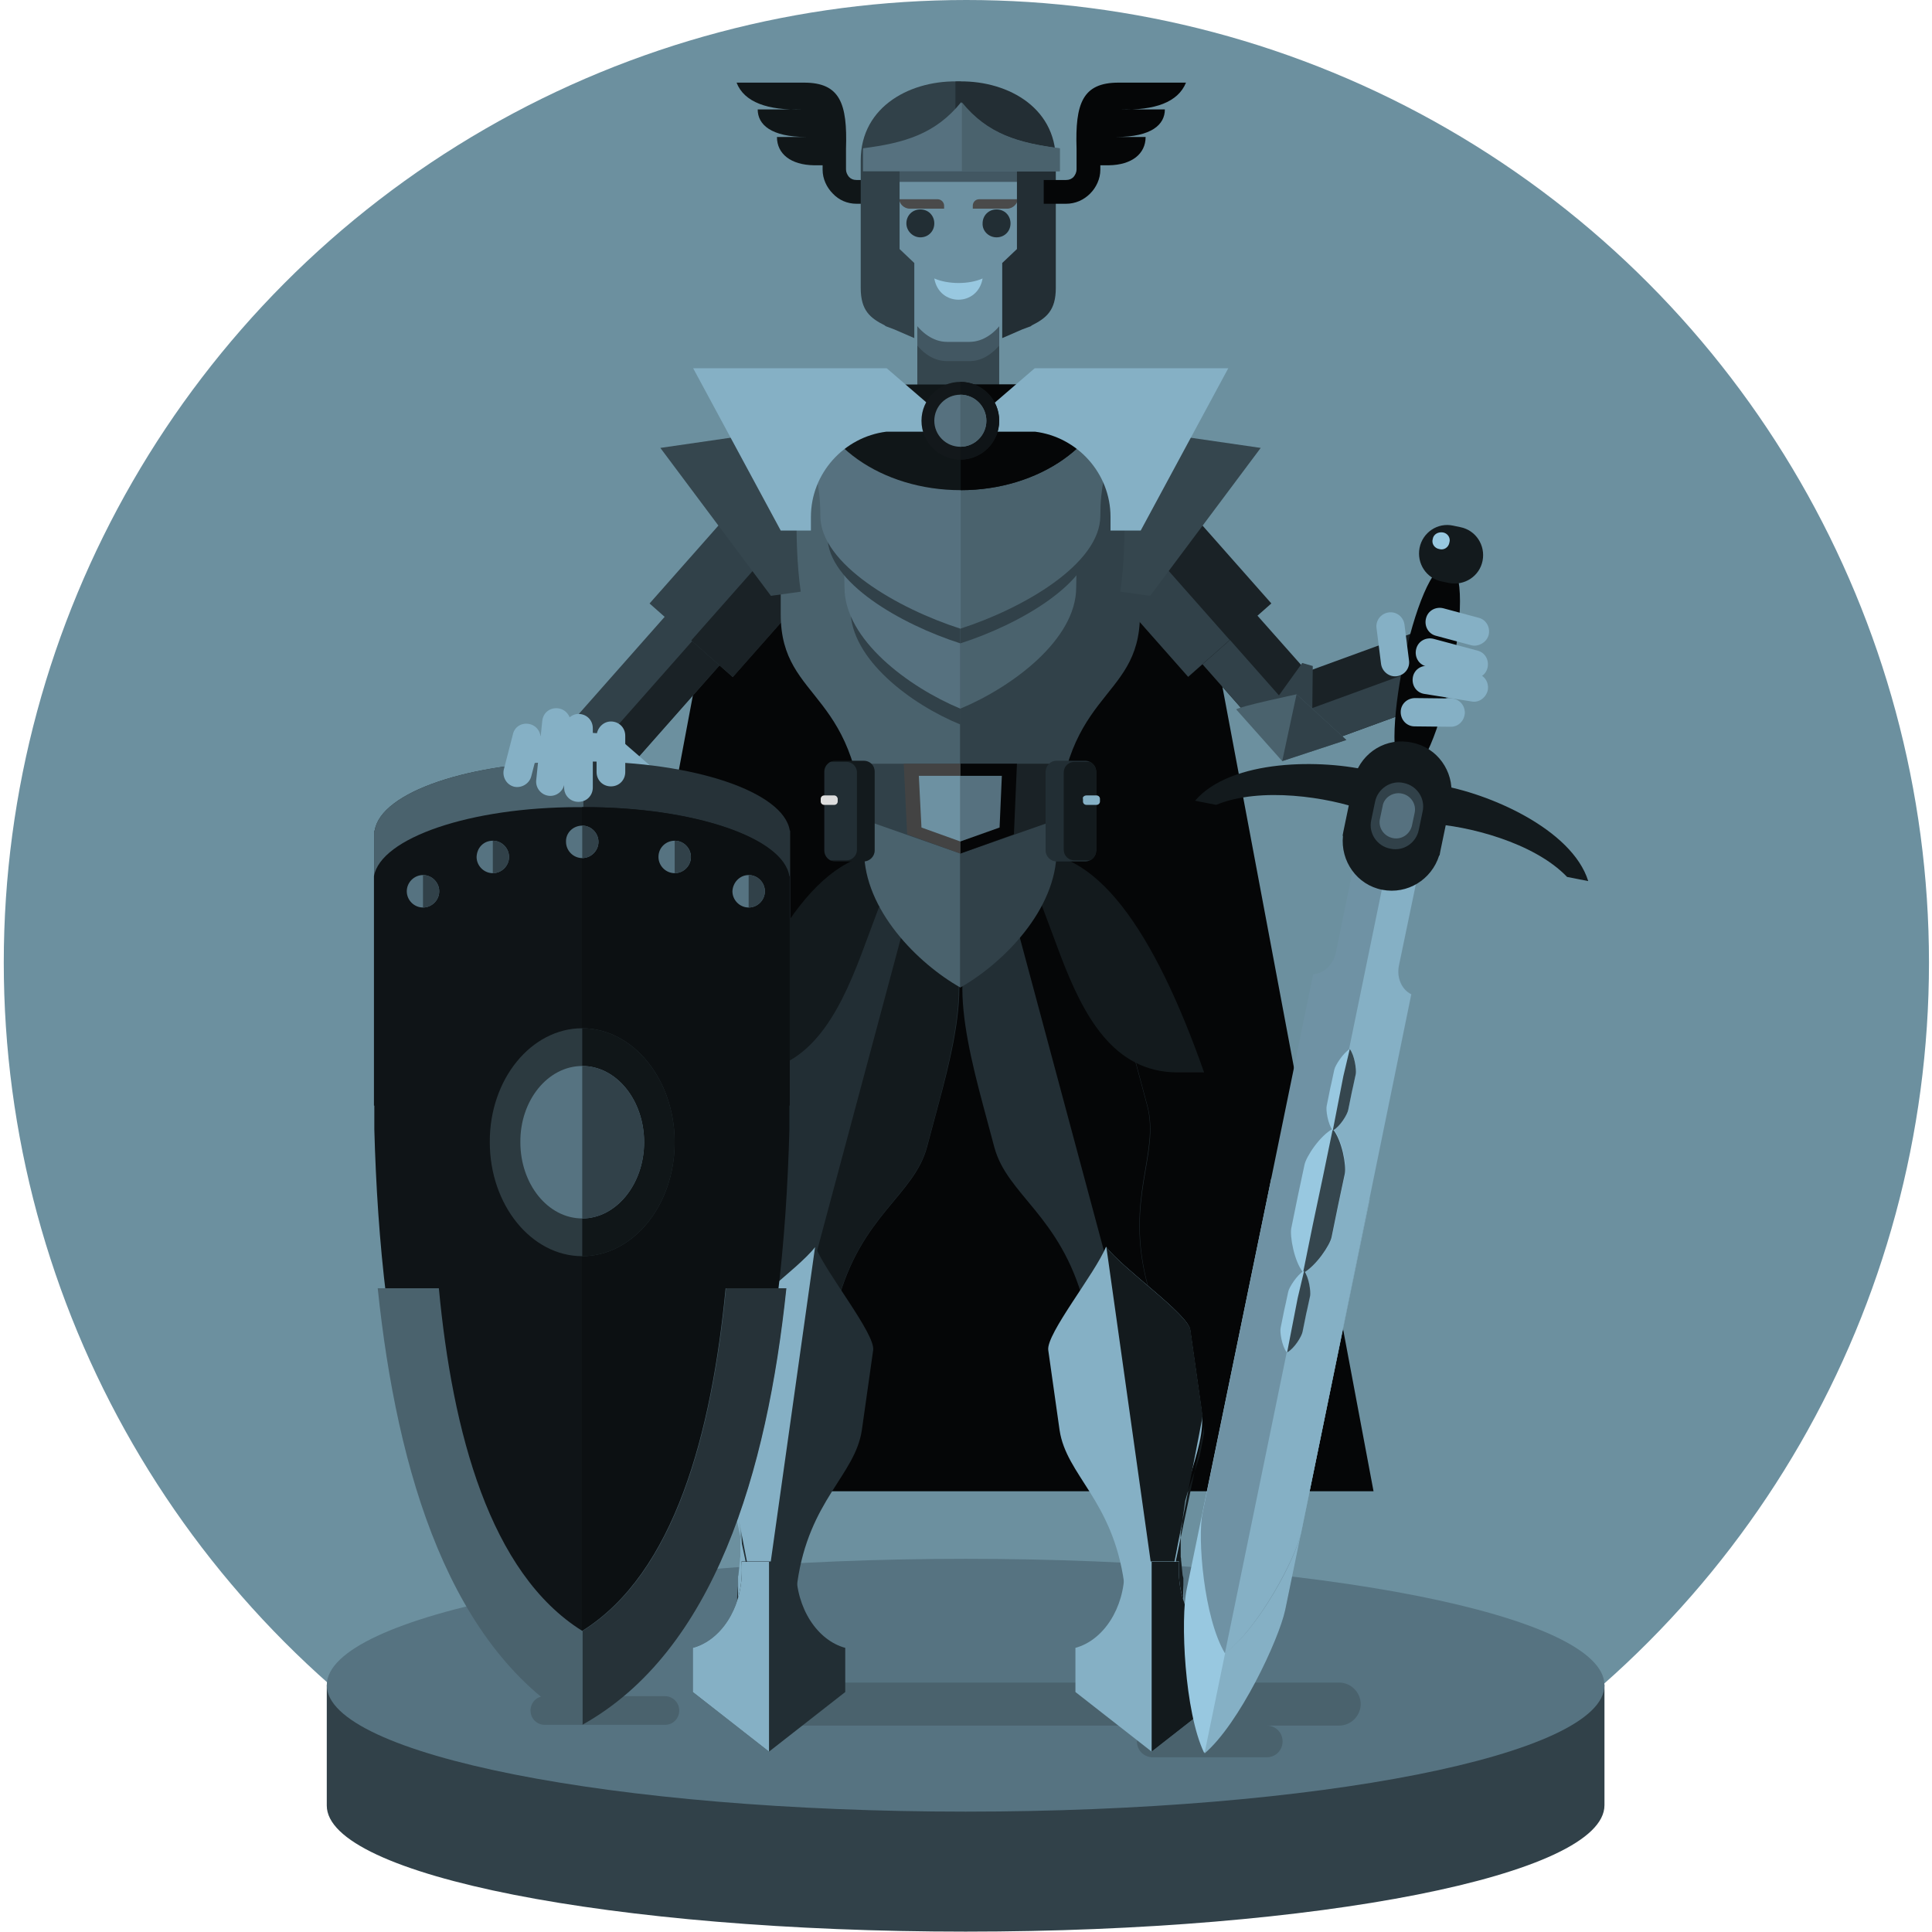 <?xml version="1.0" encoding="UTF-8" standalone="no"?>
<svg width="512px" height="512px" viewBox="0 0 512 512" version="1.1" xmlns="http://www.w3.org/2000/svg" xmlns:xlink="http://www.w3.org/1999/xlink">
    <!-- Generator: Sketch 3.7 (28169) - http://www.bohemiancoding.com/sketch -->
    <title>Artboard Copy 11</title>
    <desc>Created with Sketch.</desc>
    <defs></defs>
    <g id="Page-1" stroke="none" stroke-width="1" fill="none" fill-rule="evenodd">
        <g id="Artboard-Copy-11">
            <g id="games_recommended_empty-01" transform="translate(1, 0)">
                <g id="Layer_1">
                    <g id="Group">
                        <circle id="Oval" fill="#6C909F" cx="255.1" cy="255.1" r="255.1"></circle>
                        <g transform="translate(85, 21)">
                            <path d="M119.9,15.3 L127.7,15.3 C118.3,15.3 114.8,12 114.8,8 L126.6,8 C117.5,8.3 111.2,6.1 109.2,0.9 L127.1,0.9 C136.6,0.9 138.6,6.4 138.2,18.4 L138.2,22.7 L138.2,22.7 L138.2,23.9 C138.2,24.6 138.5,25.3 139,25.9 L139,25.9 C139.5,26.4 140.1,26.7 141,26.7 L146.9,26.7 L146.9,33 L141,33 C138.5,33 136.3,32 134.7,30.3 L134.7,30.3 L134.7,30.3 C133.1,28.7 132,26.4 132,24 L132,22.8 L129.7,22.8 C123.6,22.7 119.9,19.8 119.9,15.3 L119.9,15.3 Z" id="Shape" fill="#101618"></path>
                            <polygon id="Shape" fill="#1A2226" points="245.8 162.3 254.4 179.7 302.1 162.3 293.5 144.9"></polygon>
                            <polygon id="Shape" fill="#314149" points="250.1 170.9 254.4 179.7 302.1 162.3 297.8 153.5"></polygon>
                            <path d="M169.9,423.9 C188,423.9 205.4,424.4 221.7,425.5 L339.2,425.5 L339.2,457.4 C339.2,475.9 263.4,490.9 169.9,490.9 C76.4,490.9 0.6,476 0.6,457.5 L0.6,425.6 L118,425.6 C134.4,424.6 151.8,423.9 169.9,423.9 L169.9,423.9 Z" id="Shape" fill="#314149"></path>
                            <path d="M169.9,459.1 C263.1,459.1 339.2,444.1 339.2,425.6 C339.2,407.1 263.2,392.1 169.9,392.1 C76.7,392.1 0.6,407.1 0.6,425.6 C0.6,444 76.7,459.1 169.9,459.1 L169.9,459.1 Z" id="Shape" fill="#567381"></path>
                            <polygon id="Shape" fill="#050607" points="113 81.4 223 81.4 278 374.2 58 374.2 113 81.4"></polygon>
                            <rect id="Rectangle-path" fill="#314149" transform="translate(86.511, 161.22) rotate(41.469) translate(-86.511, -161.22) " x="76.811" y="138.82" width="19.4" height="44.799"></rect>
                            <rect id="Rectangle-path" fill="#1A2226" transform="translate(90.168, 164.443) rotate(41.469) translate(-90.168, -164.443) " x="85.318" y="142.043" width="9.7" height="44.799"></rect>
                            <rect id="Rectangle-path" fill="#314149" transform="translate(119.669, 123.189) rotate(41.469) translate(-119.669, -123.189) " x="104.969" y="89.189" width="29.399" height="67.999"></rect>
                            <rect id="Rectangle-path" fill="#1A2226" transform="translate(125.216, 128.113) rotate(41.469) translate(-125.216, -128.113) " x="117.866" y="94.114" width="14.7" height="67.999"></rect>
                            <polygon id="Shape" fill="#1A2226" points="239.3 133.2 224.7 146 254.4 179.7 260.3 156.9"></polygon>
                            <path d="M68.1,173.2 C70.8,173 76.6,173.5 78.7,175.3 L87.8,183.2 C89.9,184.9 90.1,188.1 88.2,190.1 C86.5,192.2 83.3,192.4 81.3,190.5 L72.2,182.6 C71.2,181.7 58.5,184.7 54,182.7 C49.7,181 53.5,174.3 54.9,174.2 L68.1,173.2 Z" id="Shape" fill="#85B0C5"></path>
                            <rect id="Rectangle-path" fill="#314149" transform="translate(243.225, 159.62) rotate(138.531) translate(-243.225, -159.62) " x="238.375" y="137.221" width="9.7" height="44.799"></rect>
                            <rect id="Rectangle-path" fill="#1A2226" transform="translate(217.389, 123.176) rotate(138.531) translate(-217.389, -123.176) " x="202.689" y="89.176" width="29.399" height="67.999"></rect>
                            <rect id="Rectangle-path" fill="#314149" transform="translate(211.867, 127.993) rotate(138.531) translate(-211.867, -127.993) " x="204.517" y="93.993" width="14.7" height="67.999"></rect>
                            <rect id="Rectangle-path" fill="#35464E" x="157.1" y="46.1" width="21.7" height="45.3"></rect>
                            <g transform="translate(54, 424)" id="Shape" fill="#4A626D">
                                <path d="M214.9,0.9 L61.5,0.9 C58.4,0.9 55.8,3.5 55.8,6.6 C55.8,9.7 58.4,12.3 61.5,12.3 L165.5,12.3 C163.1,12.3 161.3,14.2 161.3,16.5 C161.3,18.9 163.2,20.7 165.5,20.7 L195.7,20.7 C198.1,20.7 199.9,18.8 199.9,16.5 C199.9,14.1 198,12.3 195.7,12.3 L214.9,12.3 C218,12.3 220.6,9.7 220.6,6.6 C220.6,3.5 218,0.9 214.9,0.9 L214.9,0.9 Z"></path>
                                <path d="M36.2,4.5 L4.4,4.5 C2.2,4.5 0.6,6.2 0.6,8.3 C0.6,10.5 2.3,12.1 4.4,12.1 L36.2,12.1 C38.4,12.1 40,10.4 40,8.3 C40,6.2 38.3,4.5 36.2,4.5 L36.2,4.5 Z"></path>
                            </g>
                            <path d="M213.7,337.1 L213.7,337.1 C206.2,339.1 203.4,332.6 201.2,324.2 C195,301.1 180.9,295.7 177.5,283 L174.5,271.8 C168.5,249.4 163.4,224.9 182.3,219.9 C201.3,214.9 209,238.6 215.1,260.9 L218.1,272.1 C221.5,285 212,296.6 218.2,319.7 C220.4,328 221.2,335.1 213.7,337.1 L213.7,337.1 L213.7,337.1 Z M182.3,219.8 L213.8,337.2 L182.3,219.8 L182.3,219.8 Z" id="Shape" fill="#222E34"></path>
                            <path d="M68.3,180.8 L67.6,180.8 C38.6,180.8 14.9,188.9 13.3,199.1 L13.2,199.1 L13.2,200.2 L13.2,231.5 L123.4,231.5 L123.4,200.2 L123.4,199.1 L123.3,199.1 C121.7,188.9 98,180.8 69,180.8 L68.3,180.8 L68.3,180.8 Z" id="Shape" fill="#263238"></path>
                            <path d="M218.1,319.6 C211.9,296.5 221.4,284.8 218,272 L215,260.8 C209,238.4 201.2,214.6 182.2,219.8 L213.7,337.1 C221.2,335.1 220.4,327.9 218.1,319.6 Z" id="Shape" fill="#050607"></path>
                            <path d="M68.6,180.8 L68.3,180.8 L67.6,180.8 C38.6,180.8 14.9,188.9 13.3,199.1 L13.2,199.1 L13.2,200.2 L13.2,231.5 L68.6,231.5 L68.6,180.8 L68.6,180.8 Z" id="Shape" fill="#4A626D"></path>
                            <path d="M221.6,411.7 L221.6,411.7 C214.5,412.7 213.1,406.4 211.9,398.4 C208.8,376.5 196.6,370 194.8,358 L191.8,336.8 C191.2,332.5 204.3,316.4 207.1,309.4 C211.6,315.3 228.8,327.2 229.4,331.4 L232.4,352.6 C234.1,364.7 224.1,374.3 227.2,396.2 C228.3,404.2 228.6,410.8 221.6,411.7 L221.6,411.7 L221.6,411.7 Z M207.2,309.5 L221.6,411.7 L207.2,309.5 L207.2,309.5 Z" id="Shape" fill="#85B0C5"></path>
                            <path d="M232.6,354.9 L221.6,411.7 L221.6,411.7 L221.6,411.7 L221.6,411.7 L212.9,349.7 L207.2,309.5 C211.7,315.4 228.9,327.3 229.5,331.5 L229.5,331.5 L232.5,352.7 L232.5,352.7 C232.5,352.9 232.5,353.1 232.6,353.3 L232.6,353.3 C232.6,353.5 232.6,353.7 232.7,353.8 L232.7,353.8 L232.7,354.3 L232.7,354.3 C232.6,354.5 232.6,354.7 232.6,354.9 L232.6,354.9 L232.6,354.9 L232.6,354.9 Z M221.6,411.7 L221.9,411.7 L221.9,411.7 C222,411.7 222.1,411.7 222.2,411.6 L222.2,411.6 C222.3,411.6 222.4,411.6 222.5,411.5 L222.5,411.5 C222.6,411.5 222.7,411.5 222.8,411.4 L222.8,411.4 C222.9,411.4 223,411.3 223.1,411.3 L223.1,411.3 C223.2,411.3 223.3,411.2 223.4,411.2 L223.4,411.2 C223.5,411.2 223.6,411.1 223.7,411.1 L223.7,411.1 C223.8,411.1 223.9,411 223.9,411 C224,411 224.1,410.9 224.1,410.9 L224.1,410.9 C224.2,410.9 224.3,410.8 224.3,410.8 C224.4,410.8 224.4,410.7 224.5,410.7 C224.6,410.7 224.6,410.6 224.7,410.6 C224.8,410.6 224.8,410.5 224.9,410.5 L224.9,410.5 C225,410.5 225,410.4 225.1,410.4 L225.1,410.4 C225.2,410.3 225.2,410.3 225.3,410.2 L225.3,410.2 C225.4,410.1 225.4,410.1 225.5,410 C225.6,409.9 225.6,409.9 225.7,409.8 L225.9,409.6 L226.1,409.4 C226.2,409.3 226.2,409.3 226.2,409.2 C226.2,409.1 226.3,409.1 226.3,409 C226.3,408.9 226.4,408.9 226.4,408.8 L226.4,408.8 C226.4,408.7 226.5,408.7 226.5,408.6 L226.5,408.6 C226.5,408.5 226.6,408.5 226.6,408.4 L226.6,408.4 C226.6,408.3 226.7,408.3 226.7,408.2 C226.7,408.1 226.8,408.1 226.8,408 C226.8,407.9 226.9,407.9 226.9,407.8 C226.9,407.7 227,407.6 227,407.6 C227,407.5 227.1,407.4 227.1,407.4 C227.1,407.3 227.2,407.2 227.2,407.2 C227.2,407.1 227.2,407 227.3,407 C227.3,406.9 227.3,406.8 227.4,406.8 L227.5,406.5 L227.6,406.2 L227.6,405.9 L227.6,405.6 L227.6,405.3 L227.6,405.3 L227.6,405 L227.6,404.7 L227.6,404.4 L227.6,404.1 L227.6,403.8 L227.6,403.5 L227.6,403 L227.6,402.7 L227.6,402.4 L227.6,402 L227.6,401.7 L227.6,401.4 L227.6,401.1 L227.6,400.8 L227.6,400.5 L227.6,400.2 L227.6,399.9 L227.6,399.6 L227.6,399.3 L227.6,399 L227.6,398.7 L227.6,398.4 L227.6,398 L227.6,397.6 L227.6,397.2 L227.5,396.8 L227.4,396.4 C227.4,396.1 227.3,395.7 227.3,395.4 C227.3,395.1 227.2,394.7 227.2,394.4 C227.2,394.1 227.1,393.8 227.1,393.4 C227.1,393.1 227,392.8 227,392.5 C227,392.2 227,391.9 226.9,391.6 L226.9,390.7 L226.9,389.8 L226.9,388.9 L226.9,388 L226.9,387.2 L226.9,386.4 L226.9,385.6 C226.9,385.3 226.9,385.1 227,384.8 C227,384.5 227,384.3 227.1,384 C227.1,383.7 227.1,383.5 227.2,383.2 C227.2,382.9 227.3,382.7 227.3,382.4 C227.3,382.1 227.4,381.9 227.4,381.6 C227.4,381.4 227.5,381.1 227.5,380.9 C227.5,380.7 227.6,380.4 227.6,380.2 C227.6,380 227.7,379.7 227.7,379.5 C227.7,379.3 227.8,379 227.8,378.8 C227.8,378.6 227.9,378.3 227.9,378.1 C227.9,377.9 228,377.6 228,377.4 C228,377.2 228.1,376.9 228.1,376.7 L228.3,376 L228.3,376 L228.5,375.3 L228.7,374.6 L228.9,374 L229.1,373.4 L229.3,372.8 L229.5,372.2 L229.7,371.6 L229.9,371 L230.1,370.4 L230.3,369.8 L230.5,369.2 L230.7,368.6 L230.9,368 L230.9,368 L231.1,367.4 L231.3,366.8 L231.5,366.2 L231.7,365.6 L231.9,365 L232,364.5 L232.1,364 L232.2,363.5 L232.3,363 L232.3,363 L232.4,362.5 C232.4,362.3 232.5,362.1 232.5,362 C232.5,361.8 232.6,361.6 232.6,361.5 C232.6,361.3 232.7,361.1 232.7,361 C232.7,360.8 232.8,360.6 232.8,360.5 L232.8,360.5 C232.8,360.3 232.9,360.1 232.9,360 L232.9,360 C232.9,359.8 232.9,359.6 233,359.5 C233,359.3 233,359.1 233.1,359 L233.1,358.5 L233.1,358 L233.1,358 L233.1,357.5 L233.1,357.5 L233.1,357 L221.6,411.7 L221.6,411.7 Z M221.6,411.7 L212.9,349.7 L207.2,309.5 L221.6,411.7 L221.6,411.7 Z" id="Shape" fill="#131A1D"></path>
                            <path d="M226.5,392.8 C226.4,393.5 226.4,394.3 226.4,395.2 L226.4,395.2 C226.4,405.3 232,413.7 239.4,415.7 L239.4,427.4 L219.2,443.2 L199,427.4 L199,415.7 C206.4,413.7 212,405.2 212,395.2 L212,395.2 C212,394.4 212,393.7 211.9,392.8 L226.5,392.8 L226.5,392.8 Z" id="Shape" fill="#85B0C5"></path>
                            <path d="M226.5,392.8 C226.4,393.5 226.4,394.3 226.4,395.2 L226.4,395.2 C226.4,405.3 232,413.7 239.4,415.7 L239.4,427.4 L219.2,443.2 L219.2,392.9 L226.5,392.9 L226.5,392.8 L226.5,392.8 Z" id="Shape" fill="#131A1D"></path>
                            <path d="M185,205.3 C204.1,202.3 219.9,225.7 233.1,263.2 L226.1,263.2 C209,263.2 201.1,248.1 195,232.1 L185,205.3 L185,205.3 Z" id="Shape" fill="#131A1D"></path>
                            <path d="M123.4,337.1 L123.4,337.1 C115.9,335.1 116.7,327.9 119,319.6 C125.2,296.5 115.7,284.8 119.1,272 L122.1,260.8 C128.1,238.4 135.9,214.6 154.9,219.8 C173.9,224.8 168.8,249.3 162.7,271.7 L159.7,282.9 C156.3,295.8 142.2,301 136,324.1 C133.8,332.5 130.9,339.1 123.4,337.1 L123.4,337.1 L123.4,337.1 Z M154.9,219.8 L123.4,337.2 L154.9,219.8 L154.9,219.8 Z" id="Shape" fill="#222E34"></path>
                            <path d="M123.4,337.1 L123.4,337.1 C130.9,339.1 133.7,332.6 135.9,324.2 C142.1,301.1 156.2,295.7 159.6,283 L162.6,271.8 C168.6,249.4 173.7,224.9 154.8,219.9 L123.4,337.1 L123.4,337.1 Z" id="Shape" fill="#131A1D"></path>
                            <path d="M115.6,411.7 L115.6,411.7 C122.7,412.7 124.1,406.4 125.3,398.4 C128.4,376.5 140.6,370 142.4,358 L145.4,336.8 C146,332.5 132.9,316.4 130.1,309.4 C125.6,315.3 108.4,327.2 107.8,331.4 L104.8,352.6 C103.1,364.7 113.1,374.3 110,396.2 C108.8,404.2 108.5,410.8 115.6,411.7 L115.6,411.7 L115.6,411.7 Z M130,309.5 L115.6,411.7 L130,309.5 L130,309.5 Z" id="Shape" fill="#222E34"></path>
                            <path d="M104.6,354.9 L115.6,411.7 L115.6,411.7 L115.6,411.7 L115.6,411.7 L124.3,349.7 L130,309.5 C125.5,315.4 108.3,327.3 107.7,331.5 L107.7,331.5 L104.7,352.7 L104.7,352.7 C104.7,352.9 104.7,353.1 104.6,353.3 L104.6,353.3 C104.6,353.5 104.6,353.7 104.5,353.8 L104.5,353.8 L104.5,354.3 L104.5,354.3 C104.6,354.5 104.6,354.7 104.6,354.9 L104.6,354.9 L104.6,354.9 L104.6,354.9 Z M115.6,411.7 L115.3,411.7 L115.3,411.7 C115.2,411.7 115.1,411.7 115,411.6 L115,411.6 C114.9,411.6 114.8,411.6 114.7,411.5 L114.7,411.5 C114.6,411.5 114.5,411.5 114.4,411.4 L114.4,411.4 C114.3,411.4 114.2,411.3 114.1,411.3 L114.1,411.3 C114,411.3 113.9,411.2 113.8,411.2 L113.8,411.2 C113.7,411.2 113.6,411.1 113.5,411.1 L113.5,411.1 C113.4,411.1 113.3,411 113.3,411 C113.2,411 113.1,410.9 113.1,410.9 L113.1,410.9 C113,410.9 112.9,410.8 112.9,410.8 C112.8,410.8 112.8,410.7 112.7,410.7 C112.6,410.7 112.6,410.6 112.5,410.6 C112.4,410.6 112.4,410.5 112.3,410.5 L112.3,410.5 C112.2,410.5 112.2,410.4 112.1,410.4 L112.1,410.4 C112,410.3 112,410.3 111.9,410.2 L111.9,410.2 C111.8,410.1 111.8,410.1 111.7,410 C111.6,409.9 111.6,409.9 111.5,409.8 C111.4,409.7 111.4,409.7 111.3,409.6 C111.2,409.5 111.2,409.5 111.1,409.4 C111.1,409.3 111,409.3 111,409.2 C111,409.1 110.9,409.1 110.9,409 C110.9,408.9 110.8,408.9 110.8,408.8 L110.8,408.8 C110.8,408.7 110.7,408.7 110.7,408.6 L110.7,408.6 C110.7,408.5 110.6,408.5 110.6,408.4 L110.6,408.4 C110.6,408.3 110.5,408.3 110.5,408.2 C110.5,408.1 110.4,408.1 110.4,408 C110.4,407.9 110.3,407.9 110.3,407.8 C110.3,407.7 110.2,407.6 110.2,407.6 C110.2,407.5 110.1,407.4 110.1,407.4 C110.1,407.3 110,407.2 110,407.2 C110,407.1 110,407 109.9,407 C109.9,406.9 109.9,406.8 109.8,406.8 L109.7,406.5 L109.6,406.2 L109.6,405.9 L109.6,405.6 L109.6,405.3 L109.6,405.3 L109.6,405 L109.6,404.7 L109.6,404.4 L109.6,404.1 L109.6,403.8 L109.6,403.5 L109.6,403 L109.6,402.7 L109.6,402.4 L109.6,402 L109.6,401.7 L109.6,401.4 L109.6,401.1 L109.6,400.8 L109.6,400.5 L109.6,400.2 L109.6,399.9 L109.6,399.6 L109.6,399.3 L109.6,399 L109.6,398.7 L109.6,398.4 L109.6,398 L109.6,397.6 L109.6,397.2 L109.6,396.8 L109.7,396.4 C109.7,396.1 109.8,395.7 109.8,395.4 C109.8,395.1 109.9,394.7 109.9,394.4 C109.9,394.1 110,393.8 110,393.4 C110,393.1 110.1,392.8 110.1,392.5 C110.1,392.2 110.1,391.9 110.2,391.6 L110.2,390.7 L110.2,389.8 L110.2,388.9 L110.2,388 L110.2,387.2 L110.2,386.4 L110.2,385.6 L110.2,384.8 C110.2,384.5 110.2,384.3 110.1,384 C110.1,383.7 110.1,383.5 110,383.2 C110,382.9 109.9,382.7 109.9,382.4 C109.9,382.1 109.8,381.9 109.8,381.6 C109.8,381.4 109.7,381.1 109.7,380.9 C109.7,380.7 109.6,380.4 109.6,380.2 C109.6,380 109.5,379.7 109.5,379.5 C109.5,379.3 109.4,379 109.4,378.8 C109.4,378.6 109.3,378.3 109.3,378.1 C109.3,377.9 109.2,377.6 109.2,377.4 C109.2,377.2 109.1,376.9 109.1,376.7 L108.9,376 L108.9,376 L108.7,375.3 L108.5,374.6 L108.3,374 L108.1,373.4 L107.9,372.8 L107.7,372.2 L107.5,371.6 L107.3,371 L107.1,370.4 L106.9,369.8 L106.7,369.2 L106.5,368.6 L106.3,368 L106.3,368 L106.1,367.4 L105.9,366.8 L105.7,366.2 L105.5,365.6 L105,364 L104.9,363.5 L104.8,363 L104.7,362.5 L104.6,362 L104.6,362 L104.5,361.5 C104.5,361.3 104.4,361.1 104.4,361 C104.4,360.8 104.3,360.6 104.3,360.5 C104.3,360.3 104.2,360.1 104.2,360 C104.2,359.8 104.1,359.6 104.1,359.5 L104.1,359.5 C104.1,359.3 104,359.1 104,359 L104,359 C104,358.8 104,358.6 103.9,358.5 C103.9,358.3 103.9,358.1 103.8,358 L103.8,357.5 L103.8,357 L103.8,357 L103.8,356.5 L103.8,356.5 L103.8,356 L115.6,411.7 L115.6,411.7 Z M115.6,411.7 L124.3,349.7 L130,309.5 L115.6,411.7 L115.6,411.7 Z" id="Shape" fill="#85B0C5"></path>
                            <path d="M110.5,392.8 C110.6,393.5 110.6,394.3 110.6,395.2 L110.6,395.2 C110.6,405.3 105,413.7 97.6,415.7 L97.6,427.4 L117.8,443.2 L138,427.4 L138,415.7 C130.6,413.7 125,405.2 125,395.2 L125,395.2 C125,394.4 125,393.7 125.1,392.8 L110.5,392.8 L110.5,392.8 Z" id="Shape" fill="#222E34"></path>
                            <path d="M110.5,392.8 C110.6,393.5 110.6,394.3 110.6,395.2 L110.6,395.2 C110.6,405.3 105,413.7 97.6,415.7 L97.6,427.4 L117.8,443.2 L117.8,392.9 L110.5,392.9 L110.5,392.8 L110.5,392.8 Z" id="Shape" fill="#85B0C5"></path>
                            <path d="M152.2,205.3 C133.1,202.3 117.3,225.7 104.1,263.2 L111.1,263.2 C128.2,263.2 136.1,248.1 142.2,232.1 L152.2,205.3 L152.2,205.3 Z" id="Shape" fill="#131A1D"></path>
                            <path d="M168.5,240.7 C179.8,234.3 194,220.1 194,204.5 C194,161.2 216.1,165.8 216.1,141.8 L216.1,113 C216.1,97.4 204.6,84.6 190.6,84.6 L168.5,84.6 L168.5,240.7 L168.5,240.7 Z" id="Shape" fill="#314149"></path>
                            <path d="M168.5,240.7 C157.2,234.3 143,220.1 143,204.5 C143,161.2 120.9,165.8 120.9,141.8 L120.9,113 C120.9,97.4 132.4,84.6 146.4,84.6 L168.5,84.6 L168.5,240.7 L168.5,240.7 Z" id="Shape" fill="#4A626D"></path>
                            <polygon id="Shape" fill="#1A2226" points="197.3 195.1 168.5 205.2 168.5 181.4 199.2 181.4"></polygon>
                            <polygon id="Shape" fill="#314149" points="139.7 195.1 168.5 205.2 168.5 181.4 137.9 181.4"></polygon>
                            <path d="M13.1,211.2 L13.1,212.3 L13.1,272 L13.2,272 L13.2,278.3 C14.8,336.8 25.1,404.3 68.1,428.4 C111.1,404.4 121.4,336.9 123,278.3 L123,272 L123.1,272 L123.1,212.3 L123.1,211.2 L123,211.2 C121.4,201 97.7,192.9 68.7,192.9 L68,192.9 L67.3,192.9 C38.5,192.9 14.9,201.1 13.1,211.2 L13.1,211.2 L13.1,211.2 Z" id="Shape" fill="#0F1417"></path>
                            <path d="M68.3,428.4 C111.3,404.4 121.6,336.9 123.2,278.3 L123.2,272 L123.3,272 L123.3,212.3 L123.3,211.2 L123.2,211.2 C121.6,201 97.9,192.9 68.9,192.9 L68.2,192.9 L68.2,428.3 L68.3,428.3 L68.3,428.4 Z" id="Shape" fill="#0C1012"></path>
                            <path d="M14.1,320.4 C19.2,369.2 33.2,416.6 68.2,436.1 C103.2,416.6 117.2,369.1 122.3,320.4 L106.3,320.4 C102.6,358.7 92.8,395.9 68.3,411.2 C43.8,395.9 33.9,358.6 30.3,320.4 L14.1,320.4 L14.1,320.4 L14.1,320.4 Z" id="Shape" fill="#4A626D"></path>
                            <path d="M68.3,436.1 C103.3,416.6 117.3,369.1 122.4,320.4 L106.4,320.4 C102.7,358.7 92.9,395.9 68.4,411.2 L68.4,436.1 L68.3,436.1 L68.3,436.1 Z" id="Shape" fill="#263238"></path>
                            <path d="M75.9,170.2 L75.9,170.2 C78,170.2 79.7,171.8 79.7,174 L79.7,183.6 C79.7,185.7 78.1,187.4 75.9,187.4 L75.9,187.4 C73.8,187.4 72.1,185.8 72.1,183.6 L72.1,174 C72.2,172 73.8,170.2 75.9,170.2 L75.9,170.2 Z" id="Shape" fill="#85B0C5"></path>
                            <path d="M67.3,168.2 L67.3,168.2 C69.4,168.2 71.1,169.8 71.1,172 L71.1,187.7 C71.1,189.8 69.5,191.5 67.3,191.5 L67.3,191.5 C65.2,191.5 63.5,189.9 63.5,187.7 L63.5,172 C63.6,170 65.3,168.2 67.3,168.2 L67.3,168.2 Z" id="Shape" fill="#85B0C5"></path>
                            <path d="M61.8,166.7 L61.8,166.7 C63.9,166.9 65.4,168.8 65.2,170.8 L63.6,186.5 C63.4,188.6 61.5,190.1 59.5,189.9 L59.5,189.9 C57.4,189.7 55.9,187.8 56.1,185.8 L57.7,170.1 C57.9,167.9 59.7,166.5 61.8,166.7 L61.8,166.7 Z" id="Shape" fill="#85B0C5"></path>
                            <path d="M54.4,170.9 L54.4,170.9 C56.5,171.4 57.6,173.5 57.2,175.4 L54.8,184.7 C54.3,186.7 52.2,187.9 50.3,187.5 L50.3,187.5 C48.2,187 47.1,184.9 47.5,183 L49.9,173.7 C50.3,171.6 52.3,170.4 54.4,170.9 L54.4,170.9 Z" id="Shape" fill="#85B0C5"></path>
                            <path d="M89,97.7 L125.5,92.4 C125.5,106.8 124.2,121.5 126.2,135.8 L118.3,136.9 L89,97.7 L89,97.7 Z" id="Shape" fill="#35464E"></path>
                            <path d="M248.1,97.7 L211.6,92.4 C211.6,106.8 212.9,121.5 210.9,135.8 L218.8,136.9 L248.1,97.7 L248.1,97.7 Z" id="Shape" fill="#35464E"></path>
                            <path d="M112.4,210.9 L112.4,210.9 C114.8,210.9 116.7,212.9 116.7,215.2 L116.7,215.2 C116.7,217.6 114.7,219.5 112.4,219.5 L112.4,219.5 C110,219.5 108.1,217.5 108.1,215.2 L108.1,215.2 C108.2,212.9 110,210.9 112.4,210.9 L112.4,210.9 Z" id="Shape" fill="#567381"></path>
                            <path d="M112.4,210.9 L112.4,210.9 C114.8,210.9 116.7,212.9 116.7,215.2 L116.7,215.2 C116.7,217.6 114.7,219.5 112.4,219.5 L112.4,219.5 L112.4,210.9 L112.4,210.9 Z" id="Shape" fill="#314149"></path>
                            <path d="M92.8,201.8 L92.8,201.8 C95.2,201.8 97.1,203.8 97.1,206.1 L97.1,206.1 C97.1,208.5 95.1,210.4 92.8,210.4 L92.8,210.4 C90.4,210.4 88.5,208.4 88.5,206.1 L88.5,206.1 C88.5,203.6 90.5,201.8 92.8,201.8 L92.8,201.8 Z" id="Shape" fill="#567381"></path>
                            <path d="M92.8,201.8 L92.8,201.8 C95.2,201.8 97.1,203.8 97.1,206.1 L97.1,206.1 C97.1,208.5 95.1,210.4 92.8,210.4 L92.8,210.4 L92.8,201.8 L92.8,201.8 Z" id="Shape" fill="#314149"></path>
                            <path d="M68.3,197.8 L68.3,197.8 C70.7,197.8 72.6,199.8 72.6,202.1 L72.6,202.1 C72.6,204.5 70.6,206.4 68.3,206.4 L68.3,206.4 C65.9,206.4 64,204.4 64,202.1 L64,202.1 C63.9,199.7 65.9,197.8 68.3,197.8 L68.3,197.8 Z" id="Shape" fill="#567381"></path>
                            <path d="M68.3,197.8 L68.3,197.8 C70.7,197.8 72.6,199.8 72.6,202.1 L72.6,202.1 C72.6,204.5 70.6,206.4 68.3,206.4 L68.3,206.4 L68.3,197.8 L68.3,197.8 Z" id="Shape" fill="#314149"></path>
                            <path d="M44.6,201.8 L44.6,201.8 C47,201.8 48.9,203.8 48.9,206.1 L48.9,206.1 C48.9,208.5 46.9,210.4 44.6,210.4 L44.6,210.4 C42.2,210.4 40.3,208.4 40.3,206.1 L40.3,206.1 C40.4,203.6 42.2,201.8 44.6,201.8 L44.6,201.8 Z" id="Shape" fill="#567381"></path>
                            <path d="M44.6,201.8 L44.6,201.8 C47,201.8 48.9,203.8 48.9,206.1 L48.9,206.1 C48.9,208.5 46.9,210.4 44.6,210.4 L44.6,210.4 L44.6,201.8 L44.6,201.8 Z" id="Shape" fill="#314149"></path>
                            <path d="M26.1,210.9 L26.1,210.9 C28.5,210.9 30.4,212.9 30.4,215.2 L30.4,215.2 C30.4,217.6 28.4,219.5 26.1,219.5 L26.1,219.5 C23.7,219.5 21.8,217.5 21.8,215.2 L21.8,215.2 C21.8,212.9 23.7,210.9 26.1,210.9 L26.1,210.9 Z" id="Shape" fill="#567381"></path>
                            <path d="M26.1,210.9 L26.1,210.9 C28.5,210.9 30.4,212.9 30.4,215.2 L30.4,215.2 C30.4,217.6 28.4,219.5 26.1,219.5 L26.1,219.5 L26.1,210.9 L26.1,210.9 Z" id="Shape" fill="#314149"></path>
                            <path d="M261.1,264.9 L269.5,266.6 L277.9,268.3 L273.9,287.9 C273.1,291.7 274.4,295.2 276.9,296.6 L254.5,405.4 C252.9,413.2 242.3,435.5 233.1,443.5 C227.9,432.7 226.8,408 228.5,400.1 L250.9,291.3 C253.7,291 256.4,288.2 257.1,284.5 L261.1,264.9 L261.1,264.9 Z" id="Shape" fill="#98C8E0"></path>
                            <path d="M278,268.4 L269.6,266.7 L233.2,443.7 C242.4,435.9 252.9,413.6 254.6,405.6 L277,296.8 C274.5,295.5 273.2,291.9 274,288.1 L278,268.4 L278,268.4 Z" id="Shape" fill="#85B0C5"></path>
                            <path d="M274.4,200.3 L282.8,202 L291.2,203.7 L284.8,234.9 C284.2,238.1 285.5,241.2 288.1,242.4 L258.8,385.2 C257.5,391.9 247.5,410.7 238.6,417.1 C233,407.7 231.3,386.4 232.7,379.9 L262,237.2 C264.8,237 267.3,234.7 268,231.5 L274.4,200.3 L274.4,200.3 Z" id="Shape" fill="#6F92A4"></path>
                            <path d="M291.2,203.8 L282.8,202.1 L238.6,417.2 C247.4,410.7 257.3,391.9 258.8,385.3 L288,242.5 C285.5,241.3 284.1,238.2 284.7,235 L291.2,203.8 L291.2,203.8 Z" id="Shape" fill="#85B0C5"></path>
                            <path d="M297.9,128.7 L297.9,128.7 C306.4,130.4 295.1,185.8 286.5,184 L286.5,184 C278.1,182.1 289.4,126.8 297.9,128.7 L297.9,128.7 Z" id="Shape" fill="#050607"></path>
                            <path d="M299.1,118.3 L301,118.7 C305.1,119.5 307.7,123.5 306.9,127.6 L306.9,127.6 C306.1,131.7 302.1,134.3 298,133.5 L296.1,133.1 C292,132.3 289.4,128.3 290.2,124.2 L290.2,124.2 C291,120.1 295,117.4 299.1,118.3 L299.1,118.3 Z" id="Shape" fill="#131A1D"></path>
                            <path d="M296.4,120.1 L296.4,120.1 C297.6,120.3 298.5,121.5 298.1,122.8 L298.1,122.8 C297.9,124 296.7,124.9 295.4,124.5 L295.4,124.5 C294.2,124.3 293.3,123.1 293.7,121.8 L293.7,121.8 C293.9,120.6 295.1,119.9 296.4,120.1 L296.4,120.1 Z" id="Shape" fill="#98C8E0"></path>
                            <path d="M267,306.7 C266.6,308.8 262.9,314.5 259.4,316.3 C256.9,313.2 255.8,306.5 256.2,304.5 C258.8,291.8 257,300.4 259.7,287.7 C260.1,285.6 263.8,279.9 267.3,278.1 C269.8,281.2 270.9,287.9 270.5,289.9 C267.8,302.6 269.5,294 267,306.7 L267,306.7 Z" id="Shape" fill="#98C8E0"></path>
                            <path d="M264.6,290.8 L261.9,303.6 L259.3,316.4 C262.8,314.5 266.5,308.9 266.9,306.8 C269.5,294.1 267.7,302.7 270.4,290 C270.8,287.9 269.7,281.3 267.2,278.2 L264.6,290.8 L264.6,290.8 Z" id="Shape" fill="#35464E"></path>
                            <path d="M277.6,183.4 L275.4,193.7 C266.1,190.3 248.1,187.4 236.3,192.3 L230.7,191.2 C240.2,180.1 264.5,180.1 277.6,183.4 L277.6,183.4 L277.6,183.4 Z M295,187 L292.9,197.3 C302.8,197.8 320.5,202.2 329.3,211.4 L334.9,212.5 C330.6,198.7 308.4,189.1 295,187 L295,187 Z" id="Shape" fill="#131A1D"></path>
                            <path d="M273,184.7 L273,184.7 C275,178.3 281.5,174.3 288.2,175.8 L288.2,175.8 C294.9,177.1 299.3,183.4 298.6,190 L298.7,190 L298.5,191.1 L295.7,204.6 L295.5,205.7 L295.4,205.7 C293.4,212.1 287,216.1 280.3,214.8 L280.3,214.8 C273.6,213.5 269.2,207.2 269.9,200.5 L269.8,200.5 L270,199.4 L272.8,185.9 L273,184.7 L273,184.7 Z" id="Shape" fill="#131A1D"></path>
                            <path d="M286,186.5 L286,186.5 C289.5,187.2 291.8,190.6 291,194.1 L290,198.9 C289.3,202.4 285.9,204.7 282.4,203.9 L282.4,203.9 C278.9,203.2 276.6,199.8 277.4,196.3 L278.4,191.5 C279.1,188 282.6,185.7 286,186.5 L286,186.5 Z" id="Shape" fill="#314149"></path>
                            <path d="M285.5,189.3 L285.5,189.3 C287.9,189.8 289.4,192.1 288.9,194.4 L288.2,197.7 C287.7,200.1 285.4,201.6 283.1,201.1 L283.1,201.1 C280.7,200.6 279.2,198.3 279.7,196 L280.4,192.7 C280.7,190.4 283.1,188.8 285.5,189.3 L285.5,189.3 Z" id="Shape" fill="#56717F"></path>
                            <path d="M271.3,273.1 C271.1,274.2 269,277.5 267.2,278.6 C265.9,276.9 265.3,273.1 265.6,272 C267,264.9 266.1,269.6 267.6,262.5 C267.8,261.4 269.9,258.1 271.7,257 C273,258.7 273.6,262.5 273.3,263.6 C271.7,270.8 272.7,266 271.3,273.1 L271.3,273.1 Z" id="Shape" fill="#98C8E0"></path>
                            <path d="M270,264.2 L268.6,271.4 L267.2,278.6 C269.1,277.6 271.1,274.3 271.3,273.1 C272.7,266 271.8,270.7 273.3,263.6 C273.5,262.5 273,258.7 271.7,257 L270,264.2 L270,264.2 Z" id="Shape" fill="#35464E"></path>
                            <path d="M259.1,331.9 C258.9,333 256.8,336.3 255,337.4 C253.7,335.7 253.1,331.9 253.4,330.8 C254.8,323.7 253.9,328.4 255.4,321.3 C255.6,320.2 257.7,316.9 259.5,315.8 C260.8,317.5 261.4,321.3 261.1,322.4 C259.7,329.6 260.6,324.8 259.1,331.9 L259.1,331.9 Z" id="Shape" fill="#98C8E0"></path>
                            <path d="M257.9,323 L256.5,330.2 L255.1,337.4 C257,336.4 259,333.1 259.2,331.9 C260.6,324.8 259.7,329.5 261.2,322.4 C261.4,321.3 260.9,317.5 259.6,315.8 L257.9,323 L257.9,323 Z" id="Shape" fill="#35464E"></path>
                            <path d="M168.5,171 C181.5,165.7 197.6,153.7 197.6,140.6 L197.6,140.2 L168.5,140.2 L168.5,171 L168.5,171 Z" id="Shape" fill="#314149"></path>
                            <path d="M168.5,171 C155.5,165.7 139.4,153.7 139.4,140.6 L139.4,140.2 L168.5,140.2 L168.5,171 L168.5,171 Z" id="Shape" fill="#314149"></path>
                            <path d="M157.1,46.1 L178.8,46.1 L178.8,70.6 C176.5,73.2 173.9,74.7 170.9,74.7 L165,74.7 C162,74.7 159.3,73.2 157.1,70.6 L157.1,46.1 L157.1,46.1 Z" id="Shape" fill="#425762"></path>
                            <path d="M168.5,166.8 C182.2,161.1 199.2,148.5 199.2,134.7 C199.2,130.8 199.5,127.3 200,124.2 L168.5,124.2 L168.5,166.8 L168.5,166.8 L168.5,166.8 Z" id="Shape" fill="#4A626D"></path>
                            <path d="M165,7.7 L170.9,7.7 C178.2,7.7 184.2,17.2 184.2,28.6 L184.2,48.7 C184.2,60.2 178.2,69.6 170.9,69.6 L165,69.6 C157.7,69.6 151.7,60.1 151.7,48.7 L151.7,28.7 C151.8,17.2 157.7,7.7 165,7.7 L165,7.7 Z" id="Shape" fill="#6D91A2"></path>
                            <path d="M178.1,41.9 C180.2,41.9 181.8,40.3 181.8,38.2 C181.8,36.1 180.2,34.5 178.1,34.5 C176,34.5 174.4,36.1 174.4,38.2 C174.3,40.2 176,41.9 178.1,41.9 L178.1,41.9 Z" id="Shape" fill="#222E34"></path>
                            <path d="M168.5,166.8 C154.8,161.1 137.8,148.5 137.8,134.7 C137.8,130.8 137.5,127.3 137,124.2 L168.5,124.2 L168.5,166.8 L168.5,166.8 Z" id="Shape" fill="#56717F"></path>
                            <path d="M173.5,31.8 L183.7,31.8 C183.7,32.9 182.5,34.3 180.9,34.3 L171.8,34.3 L171.8,33.5 C171.8,32.6 172.5,31.8 173.5,31.8 L173.5,31.8 Z" id="Shape" fill="#4A4A4A"></path>
                            <path d="M157.9,41.9 C160,41.9 161.6,40.3 161.6,38.2 C161.6,36.1 160,34.5 157.9,34.5 C155.8,34.5 154.2,36.1 154.2,38.2 C154.2,40.2 155.9,41.9 157.9,41.9 L157.9,41.9 Z" id="Shape" fill="#222E34"></path>
                            <path d="M162.5,31.8 L152.3,31.8 C152.3,32.9 153.5,34.3 155.1,34.3 L164.2,34.3 L164.2,33.5 C164.2,32.6 163.4,31.8 162.5,31.8 L162.5,31.8 Z" id="Shape" fill="#4A4A4A"></path>
                            <rect id="Rectangle-path" fill="#425762" x="148.8" y="15.9" width="38.5" height="11.3"></rect>
                            <path d="M168.7,20.7 L152.4,20.7 L152.4,45 L156.3,48.7 L156.3,68.6 L151,66.3 L151,66.3 L151,66.3 L148.6,65.4 L148.6,65.3 C144.6,63.3 142.1,61.3 142.1,55.3 L142.1,21.5 C142.1,7 155.7,1.13686838e-13 168.7,0.6 L168.7,20.7 L168.7,20.7 L168.7,20.7 Z" id="Shape" fill="#314149"></path>
                            <path d="M167.2,20.7 L183.5,20.7 L183.5,45 L179.6,48.7 L179.6,68.6 L184.9,66.3 L184.9,66.3 L184.9,66.3 L187.3,65.4 L187.3,65.3 C191.3,63.3 193.8,61.3 193.8,55.3 L193.8,21.5 C193.8,7 180.2,1.13686838e-13 167.2,0.6 L167.2,20.7 L167.2,20.7 L167.2,20.7 Z" id="Shape" fill="#232E34"></path>
                            <path d="M142.7,18.3 C153.7,16.9 161.9,14.5 168.7,6.1 C175.5,14.5 183.7,16.9 194.7,18.3 L194.7,24.4 L168.7,24.4 L142.7,24.4 L142.7,18.3 L142.7,18.3 L142.7,18.3 Z" id="Shape" fill="#56717F"></path>
                            <path d="M194.9,18.3 C183.9,16.9 175.7,14.5 168.9,6.1 L168.9,24.4 L194.9,24.4 L194.9,18.3 L194.9,18.3 Z" id="Shape" fill="#4A626D"></path>
                            <path d="M217.6,15.3 L209.8,15.3 C219.2,15.3 222.7,12 222.7,8 L210.9,8 C220,8.3 226.2,6.1 228.3,0.9 L210.4,0.9 C200.9,0.9 198.9,6.4 199.3,18.4 L199.3,22.7 L199.3,22.7 L199.3,23.9 C199.3,24.6 199,25.3 198.5,25.9 L198.5,25.9 C198,26.4 197.4,26.7 196.5,26.7 L190.6,26.7 L190.6,33 L196.5,33 C199,33 201.2,32 202.9,30.3 L202.9,30.3 L202.9,30.3 C204.5,28.7 205.6,26.4 205.6,24 L205.6,22.8 L207.9,22.8 C213.9,22.7 217.6,19.8 217.6,15.3 L217.6,15.3 Z" id="Shape" fill="#050607"></path>
                            <path d="M308.5,147.3 L308.5,147.3 C309,145.3 307.9,143.2 305.8,142.7 L296.5,140.2 C294.5,139.7 292.4,140.8 291.9,142.9 L291.9,142.9 C291.4,144.9 292.5,147 294.6,147.5 L303.9,150 C305.8,150.5 308,149.2 308.5,147.3 L308.5,147.3 Z" id="Shape" fill="#85B0C5"></path>
                            <path d="M308.2,156 L308.2,156 C308.7,154 307.6,151.9 305.5,151.4 L293.9,148.3 C291.9,147.8 289.8,148.9 289.3,151 L289.3,151 C288.8,153 289.9,155.1 292,155.6 L303.6,158.7 C305.5,159.2 307.7,158.1 308.2,156 L308.2,156 Z" id="Shape" fill="#85B0C5"></path>
                            <path d="M308.3,161.8 L308.3,161.8 C308.6,159.7 307.3,157.8 305.2,157.5 L292.7,155.5 C290.6,155.2 288.7,156.5 288.4,158.6 L288.4,158.6 C288.1,160.7 289.4,162.6 291.5,162.9 L304,164.9 C306,165.3 307.9,163.8 308.3,161.8 L308.3,161.8 Z" id="Shape" fill="#85B0C5"></path>
                            <path d="M302.2,167.9 L302.2,167.9 C302.2,165.8 300.6,164.1 298.5,164.1 L289,164 C286.9,164 285.2,165.6 285.2,167.7 L285.2,167.7 C285.2,169.8 286.8,171.5 288.9,171.5 L298.5,171.6 C300.5,171.6 302.1,170 302.2,167.9 L302.2,167.9 Z" id="Shape" fill="#85B0C5"></path>
                            <path d="M284.2,158.2 L284.2,158.2 C286.3,157.9 287.7,156 287.4,154 L286.2,144.5 C285.9,142.4 284,141 282,141.3 L282,141.3 C279.9,141.6 278.5,143.5 278.8,145.5 L280,155 C280.3,157 282.2,158.5 284.2,158.2 L284.2,158.2 Z" id="Shape" fill="#85B0C5"></path>
                            <path d="M168.5,149.5 C184.1,144.5 203.7,133.4 203.7,121.2 L203.7,120.8 L168.5,120.8 L168.5,149.5 L168.5,149.5 Z" id="Shape" fill="#314149"></path>
                            <path d="M168.5,145.6 C185,140.3 205.6,128.5 205.6,115.7 C205.6,101.2 210.8,93.2 217.2,87.4 L168.4,87.4 L168.4,145.6 L168.5,145.6 Z" id="Shape" fill="#4A626D"></path>
                            <path d="M168.5,149.5 C152.9,144.5 133.3,133.4 133.3,121.2 L133.3,120.8 L168.5,120.8 L168.5,149.5 L168.5,149.5 Z" id="Shape" fill="#314149"></path>
                            <path d="M168.5,145.6 C152,140.3 131.4,128.5 131.4,115.7 C131.4,101.2 126.2,93.2 119.8,87.4 L168.6,87.4 L168.6,145.6 L168.5,145.6 Z" id="Shape" fill="#56717F"></path>
                            <path d="M208.6,80.9 C206.9,96.5 189.5,108.9 168.6,108.9 L168.6,108.9 C147.6,108.9 130.3,96.6 128.6,80.9 C128.6,80.9 208.6,80.9 208.6,80.9 L208.6,80.9 Z" id="Shape" fill="#101618"></path>
                            <path d="M208.6,80.9 C206.9,96.5 189.5,108.9 168.6,108.9 L168.6,108.9 L168.6,80.9 L208.6,80.9 L208.6,80.9 Z" id="Shape" fill="#050607"></path>
                            <path d="M97.7,76.6 L149,76.6 L168.5,93.4 L148.9,93.4 C137.7,94.8 128.9,104.4 128.9,116 L128.9,119.6 L120.9,119.6 L97.7,76.6 L97.7,76.6 Z" id="Shape" fill="#85B0C5"></path>
                            <path d="M239.5,76.6 L188.2,76.6 L168.7,93.4 L188.3,93.4 C199.5,94.8 208.3,104.4 208.3,116 L208.3,119.6 L216.3,119.6 L239.5,76.6 L239.5,76.6 Z" id="Shape" fill="#85B0C5"></path>
                            <path d="M168.5,80.2 L168.5,80.2 C174.2,80.2 178.8,84.8 178.8,90.5 L178.8,90.5 C178.8,96.2 174.2,100.8 168.5,100.8 L168.5,100.8 C162.8,100.8 158.2,96.2 158.2,90.5 L158.2,90.5 C158.2,84.8 162.9,80.2 168.5,80.2 L168.5,80.2 Z" id="Shape" fill="#13181B"></path>
                            <path d="M168.5,80.2 L168.5,80.2 C174.2,80.2 178.8,84.8 178.8,90.5 L178.8,90.5 C178.8,96.2 174.2,100.8 168.5,100.8 L168.5,100.8 L168.5,80.2 L168.5,80.2 Z" id="Shape" fill="#0F1417"></path>
                            <path d="M168.5,83.6 L168.5,83.6 C172.3,83.6 175.4,86.7 175.4,90.5 L175.4,90.5 C175.4,94.3 172.3,97.4 168.5,97.4 L168.5,97.4 C164.7,97.4 161.6,94.3 161.6,90.5 L161.6,90.5 C161.6,86.7 164.7,83.6 168.5,83.6 L168.5,83.6 Z" id="Shape" fill="#56717F"></path>
                            <path d="M168.5,83.6 L168.5,83.6 C172.3,83.6 175.4,86.7 175.4,90.5 L175.4,90.5 C175.4,94.3 172.3,97.4 168.5,97.4 L168.5,97.4 L168.5,83.6 L168.5,83.6 Z" id="Shape" fill="#4A626D"></path>
                            <path d="M174.4,52.8 C173.1,60.3 162.9,60.3 161.6,52.8 C165.3,54.4 170.8,54.4 174.4,52.8 L174.4,52.8 Z" id="Shape" fill="#98C8E0"></path>
                            <path d="M194,180.6 L201.6,180.6 C203.1,180.6 204.5,181.9 204.5,183.5 L204.5,204.4 C204.5,205.9 203.2,207.3 201.6,207.3 L194,207.3 C192.5,207.3 191.1,206 191.1,204.4 L191.1,183.5 C191.2,181.8 192.4,180.6 194,180.6 L194,180.6 Z" id="Shape" fill="#222E34"></path>
                            <path d="M202.9,180.9 C203.8,181.4 204.5,182.3 204.5,183.5 L204.5,204.4 C204.5,205.5 203.9,206.5 202.9,207 L198.7,207 C197.2,207 195.9,205.8 195.9,204.2 L195.9,183.7 C195.9,182.2 197.1,180.9 198.7,180.9 L202.9,180.9 L202.9,180.9 Z" id="Shape" fill="#131A1D"></path>
                            <path d="M201.9,189.8 L204.6,189.8 C205.1,189.8 205.5,190.2 205.5,190.7 L205.5,191.4 C205.5,191.9 205.1,192.3 204.6,192.3 L201.9,192.3 C201.4,192.3 201,191.9 201,191.4 L201,190.7 C200.8,190.3 201.3,189.8 201.9,189.8 L201.9,189.8 Z" id="Shape" fill="#85B0C5"></path>
                            <path d="M142.9,180.6 L135.3,180.6 C133.8,180.6 132.4,181.9 132.4,183.5 L132.4,204.4 C132.4,205.9 133.7,207.3 135.3,207.3 L142.9,207.3 C144.4,207.3 145.8,206 145.8,204.4 L145.8,183.5 C145.8,181.8 144.5,180.6 142.9,180.6 L142.9,180.6 Z" id="Shape" fill="#131A1D"></path>
                            <path d="M134.1,180.9 C133.2,181.4 132.5,182.3 132.5,183.5 L132.5,204.4 C132.5,205.5 133.1,206.5 134.1,207 L138.3,207 C139.8,207 141.1,205.8 141.1,204.2 L141.1,183.7 C141.1,182.2 139.9,180.9 138.3,180.9 L134.1,180.9 L134.1,180.9 Z" id="Shape" fill="#222E34"></path>
                            <path d="M135.1,189.8 L132.4,189.8 C131.9,189.8 131.5,190.2 131.5,190.7 L131.5,191.4 C131.5,191.9 131.9,192.3 132.4,192.3 L135.1,192.3 C135.6,192.3 136,191.9 136,191.4 L136,190.7 C136,190.3 135.6,189.8 135.1,189.8 L135.1,189.8 Z" id="Shape" fill="#DDDDDD"></path>
                            <polygon id="Shape" fill="#050607" points="182.7 200.1 168.5 205.2 168.5 181.4 183.5 181.4"></polygon>
                            <polygon id="Shape" fill="#434343" points="154.4 200.1 168.5 205.2 168.5 181.4 153.5 181.4"></polygon>
                            <polygon id="Shape" fill="#56717F" points="178.9 198.3 168.5 202 168.5 184.6 179.5 184.6"></polygon>
                            <polygon id="Shape" fill="#6D91A2" points="158.2 198.3 168.5 202 168.5 184.6 157.5 184.6"></polygon>
                            <polygon id="Shape" fill="#314149" points="259.1 154.7 248.4 169.6 261.7 173.2 261.9 155.5"></polygon>
                            <path d="M241.6,167 C242.5,166.2 257.6,163 257.6,163 L270.8,175.1 L253.8,180.7 L241.6,167 L241.6,167 Z" id="Shape" fill="#4A626D"></path>
                            <polygon id="Shape" fill="#314149" points="253.8 180.7 257.6 163 270.8 175.1"></polygon>
                            <path d="M68.3,251.5 L68.3,251.5 C81.8,251.5 92.8,265.1 92.8,281.7 L92.8,281.7 C92.8,298.4 81.8,311.9 68.3,311.9 L68.3,311.9 C54.8,311.9 43.8,298.3 43.8,281.7 L43.8,281.7 C43.7,265 54.8,251.5 68.3,251.5 L68.3,251.5 Z" id="Shape" fill="#2C3A40"></path>
                            <path d="M68.3,251.5 L68.3,251.5 C81.8,251.5 92.8,265.1 92.8,281.7 L92.8,281.7 C92.8,298.4 81.8,311.9 68.3,311.9 L68.3,311.9 L68.3,251.5 L68.3,251.5 Z" id="Shape" fill="#101618"></path>
                            <path d="M68.3,261.5 L68.3,261.5 C77.4,261.5 84.7,270.6 84.7,281.7 L84.7,281.7 C84.7,292.8 77.3,301.9 68.3,301.9 L68.3,301.9 C59.2,301.9 51.9,292.8 51.9,281.7 L51.9,281.7 C51.8,270.6 59.2,261.5 68.3,261.5 L68.3,261.5 Z" id="Shape" fill="#567381"></path>
                            <path d="M68.3,261.5 L68.3,261.5 C77.4,261.5 84.7,270.6 84.7,281.7 L84.7,281.7 C84.7,292.8 77.3,301.9 68.3,301.9 L68.3,301.9 L68.3,261.5 L68.3,261.5 Z" id="Shape" fill="#314149"></path>
                        </g>
                    </g>
                </g>
            </g>
        </g>
    </g>
</svg>